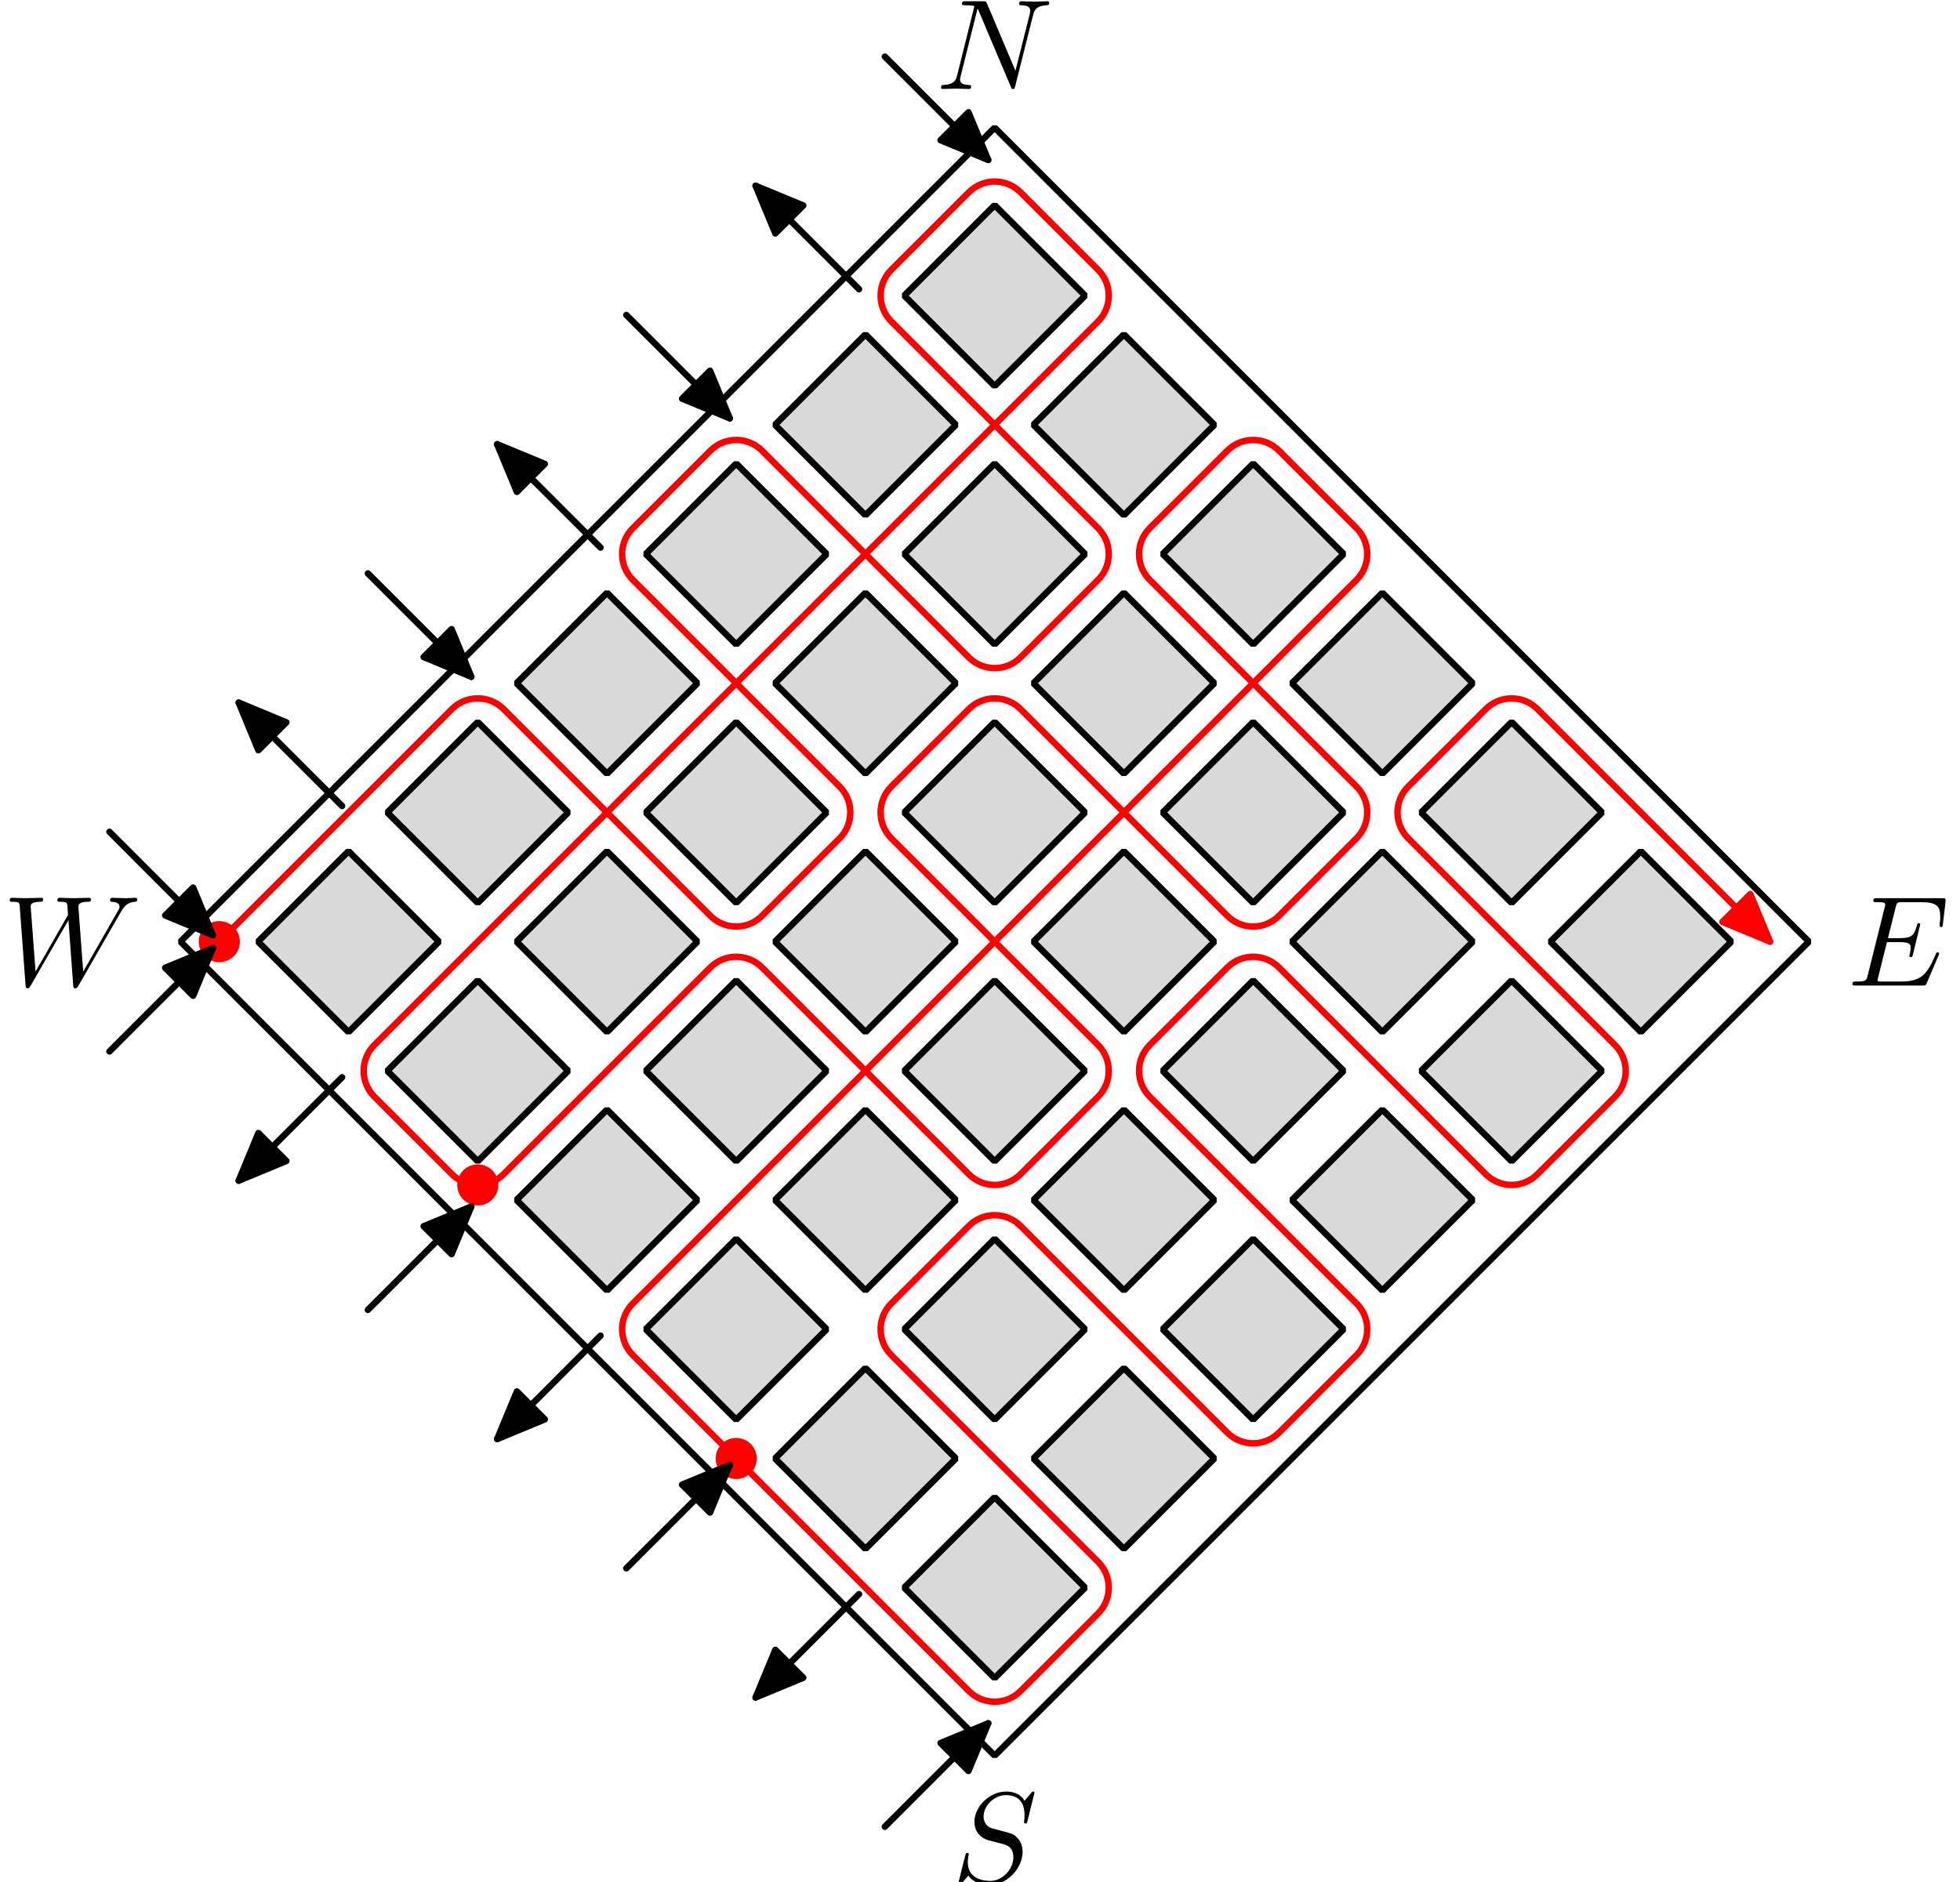 <?xml version='1.0' encoding='UTF-8'?>
<!-- This file was generated by dvisvgm 3.1.1 -->
<svg version='1.1' xmlns='http://www.w3.org/2000/svg' xmlns:xlink='http://www.w3.org/1999/xlink' width='152pt' height='146pt' viewBox='0 -146 152 146'>
<g id='page1'>
<g transform='matrix(1 0 0 -1 0 0)'>
<path d='M14 72.961L77.137 9.82L140.277 72.961L77.137 136.098Z' stroke='#000' fill='none' stroke-width='.5' stroke-miterlimit='10' stroke-linejoin='bevel'/>
<path d='M20.012 72.961L27.027 65.945L34.043 72.961L27.027 79.977Z' fill='#d9d9d9'/>
<path d='M20.012 72.961L27.027 65.945L34.043 72.961L27.027 79.977Z' stroke='#000' fill='none' stroke-width='.5' stroke-miterlimit='10' stroke-linejoin='bevel'/>
<path d='M30.035 82.98L37.051 75.965L44.066 82.98L37.051 89.996Z' fill='#d9d9d9'/>
<path d='M30.035 82.98L37.051 75.965L44.066 82.98L37.051 89.996Z' stroke='#000' fill='none' stroke-width='.5' stroke-miterlimit='10' stroke-linejoin='bevel'/>
<path d='M40.059 93.004L47.074 85.988L54.09 93.004L47.074 100.019Z' fill='#d9d9d9'/>
<path d='M40.059 93.004L47.074 85.988L54.09 93.004L47.074 100.019Z' stroke='#000' fill='none' stroke-width='.5' stroke-miterlimit='10' stroke-linejoin='bevel'/>
<path d='M50.078 103.027L57.094 96.012L64.109 103.027L57.094 110.043Z' fill='#d9d9d9'/>
<path d='M50.078 103.027L57.094 96.012L64.109 103.027L57.094 110.043Z' stroke='#000' fill='none' stroke-width='.5' stroke-miterlimit='10' stroke-linejoin='bevel'/>
<path d='M60.102 113.047L67.117 106.031L74.133 113.047L67.117 120.062Z' fill='#d9d9d9'/>
<path d='M60.102 113.047L67.117 106.031L74.133 113.047L67.117 120.062Z' stroke='#000' fill='none' stroke-width='.5' stroke-miterlimit='10' stroke-linejoin='bevel'/>
<path d='M70.125 123.07L77.137 116.055L84.152 123.07L77.137 130.086Z' fill='#d9d9d9'/>
<path d='M70.125 123.07L77.137 116.055L84.152 123.07L77.137 130.086Z' stroke='#000' fill='none' stroke-width='.5' stroke-miterlimit='10' stroke-linejoin='bevel'/>
<path d='M30.035 62.938L37.051 55.922L44.066 62.938L37.051 69.953Z' fill='#d9d9d9'/>
<path d='M30.035 62.938L37.051 55.922L44.066 62.938L37.051 69.953Z' stroke='#000' fill='none' stroke-width='.5' stroke-miterlimit='10' stroke-linejoin='bevel'/>
<path d='M40.059 72.961L47.074 65.945L54.09 72.961L47.074 79.977Z' fill='#d9d9d9'/>
<path d='M40.059 72.961L47.074 65.945L54.09 72.961L47.074 79.977Z' stroke='#000' fill='none' stroke-width='.5' stroke-miterlimit='10' stroke-linejoin='bevel'/>
<path d='M50.078 82.98L57.094 75.965L64.109 82.98L57.094 89.996Z' fill='#d9d9d9'/>
<path d='M50.078 82.98L57.094 75.965L64.109 82.98L57.094 89.996Z' stroke='#000' fill='none' stroke-width='.5' stroke-miterlimit='10' stroke-linejoin='bevel'/>
<path d='M60.102 93.004L67.117 85.988L74.133 93.004L67.117 100.019Z' fill='#d9d9d9'/>
<path d='M60.102 93.004L67.117 85.988L74.133 93.004L67.117 100.019Z' stroke='#000' fill='none' stroke-width='.5' stroke-miterlimit='10' stroke-linejoin='bevel'/>
<path d='M70.125 103.027L77.137 96.012L84.152 103.027L77.137 110.043Z' fill='#d9d9d9'/>
<path d='M70.125 103.027L77.137 96.012L84.152 103.027L77.137 110.043Z' stroke='#000' fill='none' stroke-width='.5' stroke-miterlimit='10' stroke-linejoin='bevel'/>
<path d='M80.144 113.047L87.16 106.031L94.176 113.047L87.16 120.062Z' fill='#d9d9d9'/>
<path d='M80.144 113.047L87.16 106.031L94.176 113.047L87.16 120.062Z' stroke='#000' fill='none' stroke-width='.5' stroke-miterlimit='10' stroke-linejoin='bevel'/>
<path d='M40.059 52.918L47.074 45.902L54.09 52.918L47.074 59.93Z' fill='#d9d9d9'/>
<path d='M40.059 52.918L47.074 45.902L54.09 52.918L47.074 59.93Z' stroke='#000' fill='none' stroke-width='.5' stroke-miterlimit='10' stroke-linejoin='bevel'/>
<path d='M50.078 62.938L57.094 55.922L64.109 62.938L57.094 69.953Z' fill='#d9d9d9'/>
<path d='M50.078 62.938L57.094 55.922L64.109 62.938L57.094 69.953Z' stroke='#000' fill='none' stroke-width='.5' stroke-miterlimit='10' stroke-linejoin='bevel'/>
<path d='M60.102 72.961L67.117 65.945L74.133 72.961L67.117 79.977Z' fill='#d9d9d9'/>
<path d='M60.102 72.961L67.117 65.945L74.133 72.961L67.117 79.977Z' stroke='#000' fill='none' stroke-width='.5' stroke-miterlimit='10' stroke-linejoin='bevel'/>
<path d='M70.125 82.98L77.137 75.965L84.152 82.98L77.137 89.996Z' fill='#d9d9d9'/>
<path d='M70.125 82.98L77.137 75.965L84.152 82.98L77.137 89.996Z' stroke='#000' fill='none' stroke-width='.5' stroke-miterlimit='10' stroke-linejoin='bevel'/>
<path d='M80.144 93.004L87.16 85.988L94.176 93.004L87.16 100.019Z' fill='#d9d9d9'/>
<path d='M80.144 93.004L87.16 85.988L94.176 93.004L87.16 100.019Z' stroke='#000' fill='none' stroke-width='.5' stroke-miterlimit='10' stroke-linejoin='bevel'/>
<path d='M90.168 103.027L97.184 96.012L104.199 103.027L97.184 110.043Z' fill='#d9d9d9'/>
<path d='M90.168 103.027L97.184 96.012L104.199 103.027L97.184 110.043Z' stroke='#000' fill='none' stroke-width='.5' stroke-miterlimit='10' stroke-linejoin='bevel'/>
<path d='M50.078 42.895L57.094 35.879L64.109 42.895L57.094 49.91Z' fill='#d9d9d9'/>
<path d='M50.078 42.895L57.094 35.879L64.109 42.895L57.094 49.91Z' stroke='#000' fill='none' stroke-width='.5' stroke-miterlimit='10' stroke-linejoin='bevel'/>
<path d='M60.102 52.918L67.117 45.902L74.133 52.918L67.117 59.93Z' fill='#d9d9d9'/>
<path d='M60.102 52.918L67.117 45.902L74.133 52.918L67.117 59.93Z' stroke='#000' fill='none' stroke-width='.5' stroke-miterlimit='10' stroke-linejoin='bevel'/>
<path d='M70.125 62.938L77.137 55.922L84.152 62.938L77.137 69.953Z' fill='#d9d9d9'/>
<path d='M70.125 62.938L77.137 55.922L84.152 62.938L77.137 69.953Z' stroke='#000' fill='none' stroke-width='.5' stroke-miterlimit='10' stroke-linejoin='bevel'/>
<path d='M80.144 72.961L87.16 65.945L94.176 72.961L87.16 79.977Z' fill='#d9d9d9'/>
<path d='M80.144 72.961L87.16 65.945L94.176 72.961L87.16 79.977Z' stroke='#000' fill='none' stroke-width='.5' stroke-miterlimit='10' stroke-linejoin='bevel'/>
<path d='M90.168 82.98L97.184 75.965L104.199 82.98L97.184 89.996Z' fill='#d9d9d9'/>
<path d='M90.168 82.98L97.184 75.965L104.199 82.98L97.184 89.996Z' stroke='#000' fill='none' stroke-width='.5' stroke-miterlimit='10' stroke-linejoin='bevel'/>
<path d='M100.187 93.004L107.203 85.988L114.219 93.004L107.203 100.019Z' fill='#d9d9d9'/>
<path d='M100.187 93.004L107.203 85.988L114.219 93.004L107.203 100.019Z' stroke='#000' fill='none' stroke-width='.5' stroke-miterlimit='10' stroke-linejoin='bevel'/>
<path d='M60.102 32.871L67.117 25.856L74.133 32.871L67.117 39.887Z' fill='#d9d9d9'/>
<path d='M60.102 32.871L67.117 25.856L74.133 32.871L67.117 39.887Z' stroke='#000' fill='none' stroke-width='.5' stroke-miterlimit='10' stroke-linejoin='bevel'/>
<path d='M70.125 42.895L77.137 35.879L84.152 42.895L77.137 49.91Z' fill='#d9d9d9'/>
<path d='M70.125 42.895L77.137 35.879L84.152 42.895L77.137 49.91Z' stroke='#000' fill='none' stroke-width='.5' stroke-miterlimit='10' stroke-linejoin='bevel'/>
<path d='M80.144 52.918L87.16 45.902L94.176 52.918L87.16 59.93Z' fill='#d9d9d9'/>
<path d='M80.144 52.918L87.16 45.902L94.176 52.918L87.16 59.93Z' stroke='#000' fill='none' stroke-width='.5' stroke-miterlimit='10' stroke-linejoin='bevel'/>
<path d='M90.168 62.938L97.184 55.922L104.199 62.938L97.184 69.953Z' fill='#d9d9d9'/>
<path d='M90.168 62.938L97.184 55.922L104.199 62.938L97.184 69.953Z' stroke='#000' fill='none' stroke-width='.5' stroke-miterlimit='10' stroke-linejoin='bevel'/>
<path d='M100.187 72.961L107.203 65.945L114.219 72.961L107.203 79.977Z' fill='#d9d9d9'/>
<path d='M100.187 72.961L107.203 65.945L114.219 72.961L107.203 79.977Z' stroke='#000' fill='none' stroke-width='.5' stroke-miterlimit='10' stroke-linejoin='bevel'/>
<path d='M110.211 82.98L117.227 75.965L124.242 82.98L117.227 89.996Z' fill='#d9d9d9'/>
<path d='M110.211 82.98L117.227 75.965L124.242 82.98L117.227 89.996Z' stroke='#000' fill='none' stroke-width='.5' stroke-miterlimit='10' stroke-linejoin='bevel'/>
<path d='M70.125 22.852L77.137 15.836L84.152 22.852L77.137 29.867Z' fill='#d9d9d9'/>
<path d='M70.125 22.852L77.137 15.836L84.152 22.852L77.137 29.867Z' stroke='#000' fill='none' stroke-width='.5' stroke-miterlimit='10' stroke-linejoin='bevel'/>
<path d='M80.144 32.871L87.16 25.856L94.176 32.871L87.16 39.887Z' fill='#d9d9d9'/>
<path d='M80.144 32.871L87.16 25.856L94.176 32.871L87.16 39.887Z' stroke='#000' fill='none' stroke-width='.5' stroke-miterlimit='10' stroke-linejoin='bevel'/>
<path d='M90.168 42.895L97.184 35.879L104.199 42.895L97.184 49.91Z' fill='#d9d9d9'/>
<path d='M90.168 42.895L97.184 35.879L104.199 42.895L97.184 49.91Z' stroke='#000' fill='none' stroke-width='.5' stroke-miterlimit='10' stroke-linejoin='bevel'/>
<path d='M100.187 52.918L107.203 45.902L114.219 52.918L107.203 59.93Z' fill='#d9d9d9'/>
<path d='M100.187 52.918L107.203 45.902L114.219 52.918L107.203 59.93Z' stroke='#000' fill='none' stroke-width='.5' stroke-miterlimit='10' stroke-linejoin='bevel'/>
<path d='M110.211 62.938L117.227 55.922L124.242 62.938L117.227 69.953Z' fill='#d9d9d9'/>
<path d='M110.211 62.938L117.227 55.922L124.242 62.938L117.227 69.953Z' stroke='#000' fill='none' stroke-width='.5' stroke-miterlimit='10' stroke-linejoin='bevel'/>
<path d='M120.234 72.961L127.25 65.945L134.266 72.961L127.25 79.977Z' fill='#d9d9d9'/>
<path d='M120.234 72.961L127.25 65.945L134.266 72.961L127.25 79.977Z' stroke='#000' fill='none' stroke-width='.5' stroke-miterlimit='10' stroke-linejoin='bevel'/>
<path d='M17.008 72.961L35.047 91C36.152 92.105 37.949 92.105 39.055 91L55.09 74.965C56.195 73.855 57.992 73.855 59.098 74.965L65.113 80.977C66.219 82.086 66.219 83.879 65.113 84.988L49.078 101.023C47.969 102.129 47.969 103.922 49.078 105.031L55.09 111.043C56.195 112.152 57.992 112.152 59.098 111.043L75.133 95.008C76.242 93.902 78.035 93.902 79.144 95.008L85.156 101.023C86.262 102.129 86.262 103.922 85.156 105.031L69.121 121.066C68.016 122.172 68.016 123.969 69.121 125.074L75.133 131.086C76.242 132.195 78.035 132.195 79.144 131.086L85.156 125.074C86.262 123.969 86.262 122.172 85.156 121.066L29.031 64.941C27.926 63.836 27.926 62.039 29.031 60.934L35.047 54.922C36.152 53.813 37.949 53.813 39.055 54.922L55.09 70.957C56.195 72.063 57.992 72.063 59.098 70.957L75.133 54.922C76.242 53.813 78.035 53.813 79.144 54.922L85.156 60.934C86.262 62.039 86.262 63.836 85.156 64.941L69.121 80.977C68.016 82.086 68.016 83.879 69.121 84.988L75.133 91C76.242 92.105 78.035 92.105 79.144 91L95.18 74.965C96.285 73.855 98.078 73.855 99.187 74.965L105.199 80.977C106.309 82.086 106.309 83.879 105.199 84.988L89.164 101.023C88.059 102.129 88.059 103.922 89.164 105.031L95.18 111.043C96.285 112.152 98.078 112.152 99.187 111.043L105.199 105.031C106.309 103.922 106.309 102.129 105.199 101.023L49.078 44.898C47.969 43.793 47.969 41.996 49.078 40.891L75.133 14.832C76.242 13.727 78.035 13.727 79.144 14.832L85.156 20.848C86.262 21.953 86.262 23.746 85.156 24.856L69.121 40.891C68.016 41.996 68.016 43.793 69.121 44.898L75.133 50.91C76.242 52.02 78.035 52.02 79.144 50.91L95.18 34.875C96.285 33.77 98.078 33.77 99.187 34.875L105.199 40.891C106.309 41.996 106.309 43.793 105.199 44.898L89.164 60.934C88.059 62.039 88.059 63.836 89.164 64.941L95.18 70.957C96.285 72.063 98.078 72.063 99.187 70.957L115.223 54.922C116.328 53.813 118.125 53.813 119.23 54.922L125.242 60.934C126.352 62.039 126.352 63.836 125.242 64.941L109.207 80.977C108.102 82.086 108.102 83.879 109.207 84.988L115.223 91C116.328 92.105 118.125 92.105 119.23 91L137.27 72.961' stroke='#f00' fill='none' stroke-width='.5' stroke-miterlimit='10' stroke-linecap='round' stroke-linejoin='round'/>
<path d='M133.574 74.492L137.27 72.961L135.738 76.656Z' fill='#f00'/>
<path d='M133.574 74.492L137.27 72.961L135.738 76.656Z' stroke='#f00' fill='none' stroke-width='.5' stroke-miterlimit='10' stroke-linecap='round' stroke-linejoin='round'/>
<path d='M18.602 72.961C18.602 73.383 18.434 73.789 18.133 74.086C17.836 74.387 17.43 74.555 17.008 74.555C16.582 74.555 16.18 74.387 15.879 74.086C15.582 73.789 15.414 73.383 15.414 72.961C15.414 72.535 15.582 72.133 15.879 71.832C16.18 71.535 16.582 71.367 17.008 71.367C17.43 71.367 17.836 71.535 18.133 71.832C18.434 72.133 18.602 72.535 18.602 72.961Z' fill='#f00'/>
<path d='M38.645 54.09C38.645 54.512 38.477 54.918 38.18 55.219C37.879 55.516 37.473 55.684 37.051 55.684S36.223 55.516 35.922 55.219C35.625 54.918 35.457 54.512 35.457 54.09C35.457 53.668 35.625 53.262 35.922 52.961C36.223 52.664 36.629 52.496 37.051 52.496S37.879 52.664 38.18 52.961C38.477 53.262 38.645 53.668 38.645 54.09Z' fill='#f00'/>
<path d='M58.688 32.871C58.688 33.297 58.52 33.699 58.223 34C57.922 34.297 57.516 34.465 57.094 34.465C56.672 34.465 56.266 34.297 55.969 34C55.668 33.699 55.5 33.297 55.5 32.871C55.5 32.449 55.668 32.043 55.969 31.746C56.266 31.445 56.672 31.277 57.094 31.277C57.516 31.277 57.922 31.445 58.223 31.746C58.52 32.043 58.688 32.449 58.688 32.871Z' fill='#f00'/>
<path d='M8.488 81.48L16.504 73.461' stroke='#000' fill='none' stroke-width='.5' stroke-miterlimit='10' stroke-linecap='round' stroke-linejoin='round'/>
<path d='M12.809 74.992L16.504 73.461L14.977 77.156Z'/>
<path d='M12.809 74.992L16.504 73.461L14.977 77.156Z' stroke='#000' fill='none' stroke-width='.5' stroke-miterlimit='10' stroke-linecap='round' stroke-linejoin='round'/>
<path d='M8.488 64.441L16.504 72.457' stroke='#000' fill='none' stroke-width='.5' stroke-miterlimit='10' stroke-linecap='round' stroke-linejoin='round'/>
<path d='M14.977 68.762L16.504 72.457L12.809 70.93Z'/>
<path d='M14.977 68.762L16.504 72.457L12.809 70.93Z' stroke='#000' fill='none' stroke-width='.5' stroke-miterlimit='10' stroke-linecap='round' stroke-linejoin='round'/>
<path d='M26.527 83.484L18.512 91.5' stroke='#000' fill='none' stroke-width='.5' stroke-miterlimit='10' stroke-linecap='round' stroke-linejoin='round'/>
<path d='M22.207 89.969L18.512 91.5L20.039 87.805Z'/>
<path d='M22.207 89.969L18.512 91.5L20.039 87.805Z' stroke='#000' fill='none' stroke-width='.5' stroke-miterlimit='10' stroke-linecap='round' stroke-linejoin='round'/>
<path d='M26.527 62.438L18.512 54.418' stroke='#000' fill='none' stroke-width='.5' stroke-miterlimit='10' stroke-linecap='round' stroke-linejoin='round'/>
<path d='M20.039 58.113L18.512 54.418L22.207 55.949Z'/>
<path d='M20.039 58.113L18.512 54.418L22.207 55.949Z' stroke='#000' fill='none' stroke-width='.5' stroke-miterlimit='10' stroke-linecap='round' stroke-linejoin='round'/>
<path d='M28.531 101.523L36.551 93.504' stroke='#000' fill='none' stroke-width='.5' stroke-miterlimit='10' stroke-linecap='round' stroke-linejoin='round'/>
<path d='M32.855 95.035L36.551 93.504L35.02 97.199Z'/>
<path d='M32.855 95.035L36.551 93.504L35.02 97.199Z' stroke='#000' fill='none' stroke-width='.5' stroke-miterlimit='10' stroke-linecap='round' stroke-linejoin='round'/>
<path d='M28.531 44.398L36.551 52.414' stroke='#000' fill='none' stroke-width='.5' stroke-miterlimit='10' stroke-linecap='round' stroke-linejoin='round'/>
<path d='M35.02 48.719L36.551 52.414L32.855 50.883Z'/>
<path d='M35.02 48.719L36.551 52.414L32.855 50.883Z' stroke='#000' fill='none' stroke-width='.5' stroke-miterlimit='10' stroke-linecap='round' stroke-linejoin='round'/>
<path d='M46.57 103.527L38.555 111.543' stroke='#000' fill='none' stroke-width='.5' stroke-miterlimit='10' stroke-linecap='round' stroke-linejoin='round'/>
<path d='M42.25 110.016L38.555 111.543L40.086 107.848Z'/>
<path d='M42.25 110.016L38.555 111.543L40.086 107.848Z' stroke='#000' fill='none' stroke-width='.5' stroke-miterlimit='10' stroke-linecap='round' stroke-linejoin='round'/>
<path d='M46.57 42.395L38.555 34.375' stroke='#000' fill='none' stroke-width='.5' stroke-miterlimit='10' stroke-linecap='round' stroke-linejoin='round'/>
<path d='M40.086 38.07L38.555 34.375L42.25 35.906Z'/>
<path d='M40.086 38.07L38.555 34.375L42.25 35.906Z' stroke='#000' fill='none' stroke-width='.5' stroke-miterlimit='10' stroke-linecap='round' stroke-linejoin='round'/>
<path d='M48.574 121.566L56.594 113.551' stroke='#000' fill='none' stroke-width='.5' stroke-miterlimit='10' stroke-linecap='round' stroke-linejoin='round'/>
<path d='M52.898 115.078L56.594 113.551L55.062 117.246Z'/>
<path d='M52.898 115.078L56.594 113.551L55.062 117.246Z' stroke='#000' fill='none' stroke-width='.5' stroke-miterlimit='10' stroke-linecap='round' stroke-linejoin='round'/>
<path d='M48.574 24.352L56.594 32.371' stroke='#000' fill='none' stroke-width='.5' stroke-miterlimit='10' stroke-linecap='round' stroke-linejoin='round'/>
<path d='M55.062 28.676L56.594 32.371L52.898 30.84Z'/>
<path d='M55.062 28.676L56.594 32.371L52.898 30.84Z' stroke='#000' fill='none' stroke-width='.5' stroke-miterlimit='10' stroke-linecap='round' stroke-linejoin='round'/>
<path d='M66.617 123.57L58.598 131.59' stroke='#000' fill='none' stroke-width='.5' stroke-miterlimit='10' stroke-linecap='round' stroke-linejoin='round'/>
<path d='M62.293 130.059L58.598 131.59L60.129 127.894Z'/>
<path d='M62.293 130.059L58.598 131.59L60.129 127.894Z' stroke='#000' fill='none' stroke-width='.5' stroke-miterlimit='10' stroke-linecap='round' stroke-linejoin='round'/>
<path d='M66.617 22.348L58.598 14.332' stroke='#000' fill='none' stroke-width='.5' stroke-miterlimit='10' stroke-linecap='round' stroke-linejoin='round'/>
<path d='M60.129 18.027L58.598 14.332L62.293 15.863Z'/>
<path d='M60.129 18.027L58.598 14.332L62.293 15.863Z' stroke='#000' fill='none' stroke-width='.5' stroke-miterlimit='10' stroke-linecap='round' stroke-linejoin='round'/>
<path d='M68.621 141.609L76.637 133.594' stroke='#000' fill='none' stroke-width='.5' stroke-miterlimit='10' stroke-linecap='round' stroke-linejoin='round'/>
<path d='M72.941 135.125L76.637 133.594L75.106 137.289Z'/>
<path d='M72.941 135.125L76.637 133.594L75.106 137.289Z' stroke='#000' fill='none' stroke-width='.5' stroke-miterlimit='10' stroke-linecap='round' stroke-linejoin='round'/>
<path d='M68.621 4.309L76.637 12.328' stroke='#000' fill='none' stroke-width='.5' stroke-miterlimit='10' stroke-linecap='round' stroke-linejoin='round'/>
<path d='M75.106 8.633L76.637 12.328L72.941 10.797Z'/>
<path d='M75.106 8.633L76.637 12.328L72.941 10.797Z' stroke='#000' fill='none' stroke-width='.5' stroke-miterlimit='10' stroke-linecap='round' stroke-linejoin='round'/>
<path d='M9.341 75.204C9.591 75.642 9.83 76.001 10.457 76.051C10.547 76.061 10.646 76.061 10.646 76.25C10.646 76.29 10.606 76.36 10.527 76.36C10.288 76.36 10.009 76.33 9.76 76.33C9.421 76.33 9.053 76.36 8.724 76.36C8.664 76.36 8.535 76.36 8.535 76.17C8.535 76.061 8.624 76.051 8.684 76.051C8.923 76.041 9.272 75.961 9.272 75.662C9.272 75.553 9.222 75.473 9.142 75.334L6.453 70.642L6.084 75.583C6.074 75.782 6.054 76.041 6.781 76.051C6.951 76.051 7.051 76.051 7.051 76.25C7.051 76.35 6.941 76.36 6.901 76.36C6.503 76.36 6.084 76.33 5.686 76.33C5.457 76.33 4.869 76.36 4.64 76.36C4.58 76.36 4.451 76.36 4.451 76.16C4.451 76.051 4.55 76.051 4.69 76.051C5.128 76.051 5.198 75.991 5.218 75.802L5.277 75.035L2.757 70.642L2.379 75.692C2.379 75.812 2.379 76.041 3.136 76.051C3.235 76.051 3.345 76.051 3.345 76.25C3.345 76.36 3.225 76.36 3.206 76.36C2.807 76.36 2.389 76.33 1.98 76.33C1.631 76.33 1.273 76.36 .934 76.36C.885 76.36 .755 76.36 .755 76.17C.755 76.051 .845 76.051 1.004 76.051C1.502 76.051 1.512 75.961 1.532 75.682L1.98 69.596C1.99 69.417 2 69.337 2.14 69.337C2.259 69.337 2.289 69.397 2.379 69.546L5.307 74.626L5.676 69.596C5.696 69.387 5.716 69.337 5.835 69.337C5.965 69.337 6.025 69.436 6.074 69.526L9.341 75.204Z'/>
<path d='M80.222 6.937C80.222 6.967 80.202 7.037 80.112 7.037C80.062 7.037 80.052 7.027 79.933 6.887L79.455 6.319C79.196 6.788 78.678 7.037 78.03 7.037C76.765 7.037 75.57 5.891 75.57 4.686C75.57 3.879 76.098 3.421 76.606 3.271L77.672 2.992C78.04 2.903 78.588 2.753 78.588 1.936C78.588 1.04 77.771 .103 76.795 .103C76.158 .103 75.052 .323 75.052 1.558C75.052 1.797 75.102 2.036 75.112 2.096C75.122 2.136 75.131 2.145 75.131 2.165C75.131 2.265 75.062 2.275 75.012 2.275C74.962 2.275 74.942 2.265 74.912 2.235C74.873 2.195 74.315-.076 74.315-.106C74.315-.166 74.365-.205 74.424-.205C74.474-.205 74.484-.195 74.604-.056L75.092 .512C75.52-.066 76.197-.205 76.775-.205C78.13-.205 79.305 1.119 79.305 2.355C79.305 3.042 78.967 3.381 78.817 3.52C78.588 3.749 78.439 3.789 77.552 4.018C77.333 4.078 76.974 4.178 76.885 4.197C76.616 4.287 76.277 4.576 76.277 5.104C76.277 5.911 77.074 6.758 78.02 6.758C78.847 6.758 79.455 6.329 79.455 5.213C79.455 4.895 79.415 4.715 79.415 4.656C79.415 4.646 79.415 4.556 79.535 4.556C79.634 4.556 79.644 4.586 79.684 4.755L80.222 6.937Z'/>
<path d='M150.33 71.877C150.35 71.927 150.38 71.997 150.38 72.016C150.38 72.026 150.38 72.126 150.26 72.126C150.17 72.126 150.15 72.066 150.13 72.006C149.482 70.532 149.114 69.865 147.411 69.865H145.957C145.816 69.865 145.797 69.865 145.737 69.875C145.638 69.885 145.608 69.895 145.608 69.975C145.608 70.004 145.608 70.024 145.658 70.204L146.335 72.923H147.321C148.168 72.923 148.168 72.714 148.168 72.465C148.168 72.395 148.168 72.275 148.099 71.977C148.078 71.927 148.069 71.897 148.069 71.867C148.069 71.817 148.108 71.758 148.198 71.758C148.278 71.758 148.308 71.807 148.347 71.957L148.915 74.288C148.915 74.347 148.866 74.397 148.796 74.397C148.706 74.397 148.686 74.337 148.656 74.218C148.447 73.461 148.268 73.232 147.351 73.232H146.415L147.013 75.632C147.102 75.981 147.112 76.021 147.55 76.021H148.954C150.17 76.021 150.469 75.732 150.469 74.915C150.469 74.676 150.469 74.656 150.429 74.387C150.429 74.328 150.42 74.258 150.42 74.208C150.42 74.158 150.45 74.089 150.538 74.089C150.649 74.089 150.658 74.148 150.679 74.337L150.877 76.061C150.907 76.33 150.858 76.33 150.608 76.33H145.578C145.378 76.33 145.279 76.33 145.279 76.13C145.279 76.021 145.369 76.021 145.558 76.021C145.927 76.021 146.205 76.021 146.205 75.842C146.205 75.802 146.205 75.782 146.156 75.603L144.841 70.333C144.741 69.945 144.721 69.865 143.935 69.865C143.766 69.865 143.655 69.865 143.655 69.676C143.655 69.556 143.745 69.556 143.935 69.556H149.104C149.334 69.556 149.343 69.566 149.413 69.725L150.33 71.877Z'/>
<path d='M80.124 144.856C80.223 145.254 80.403 145.563 81.2 145.593C81.249 145.593 81.369 145.603 81.369 145.793C81.369 145.802 81.369 145.902 81.239 145.902C80.911 145.902 80.562 145.872 80.233 145.872C79.895 145.872 79.546 145.902 79.217 145.902C79.157 145.902 79.038 145.902 79.038 145.703C79.038 145.593 79.137 145.593 79.217 145.593C79.785 145.583 79.895 145.374 79.895 145.155C79.895 145.125 79.875 144.976 79.865 144.946L78.749 140.513L76.548 145.713C76.468 145.892 76.458 145.902 76.229 145.902H74.894C74.695 145.902 74.605 145.902 74.605 145.703C74.605 145.593 74.695 145.593 74.884 145.593C74.934 145.593 75.561 145.593 75.561 145.503L74.227 140.154C74.127 139.756 73.958 139.437 73.151 139.407C73.091 139.407 72.981 139.397 72.981 139.208C72.981 139.138 73.031 139.098 73.111 139.098C73.43 139.098 73.778 139.128 74.107 139.128C74.446 139.128 74.804 139.098 75.133 139.098C75.183 139.098 75.312 139.098 75.312 139.298C75.312 139.397 75.223 139.407 75.113 139.407C74.536 139.427 74.456 139.646 74.456 139.846C74.456 139.915 74.466 139.965 74.496 140.075L75.811 145.334C75.85 145.274 75.85 145.254 75.9 145.155L78.381 139.288C78.45 139.118 78.48 139.098 78.57 139.098C78.679 139.098 78.679 139.128 78.729 139.308L80.124 144.856Z'/>
</g>
</g>
</svg>